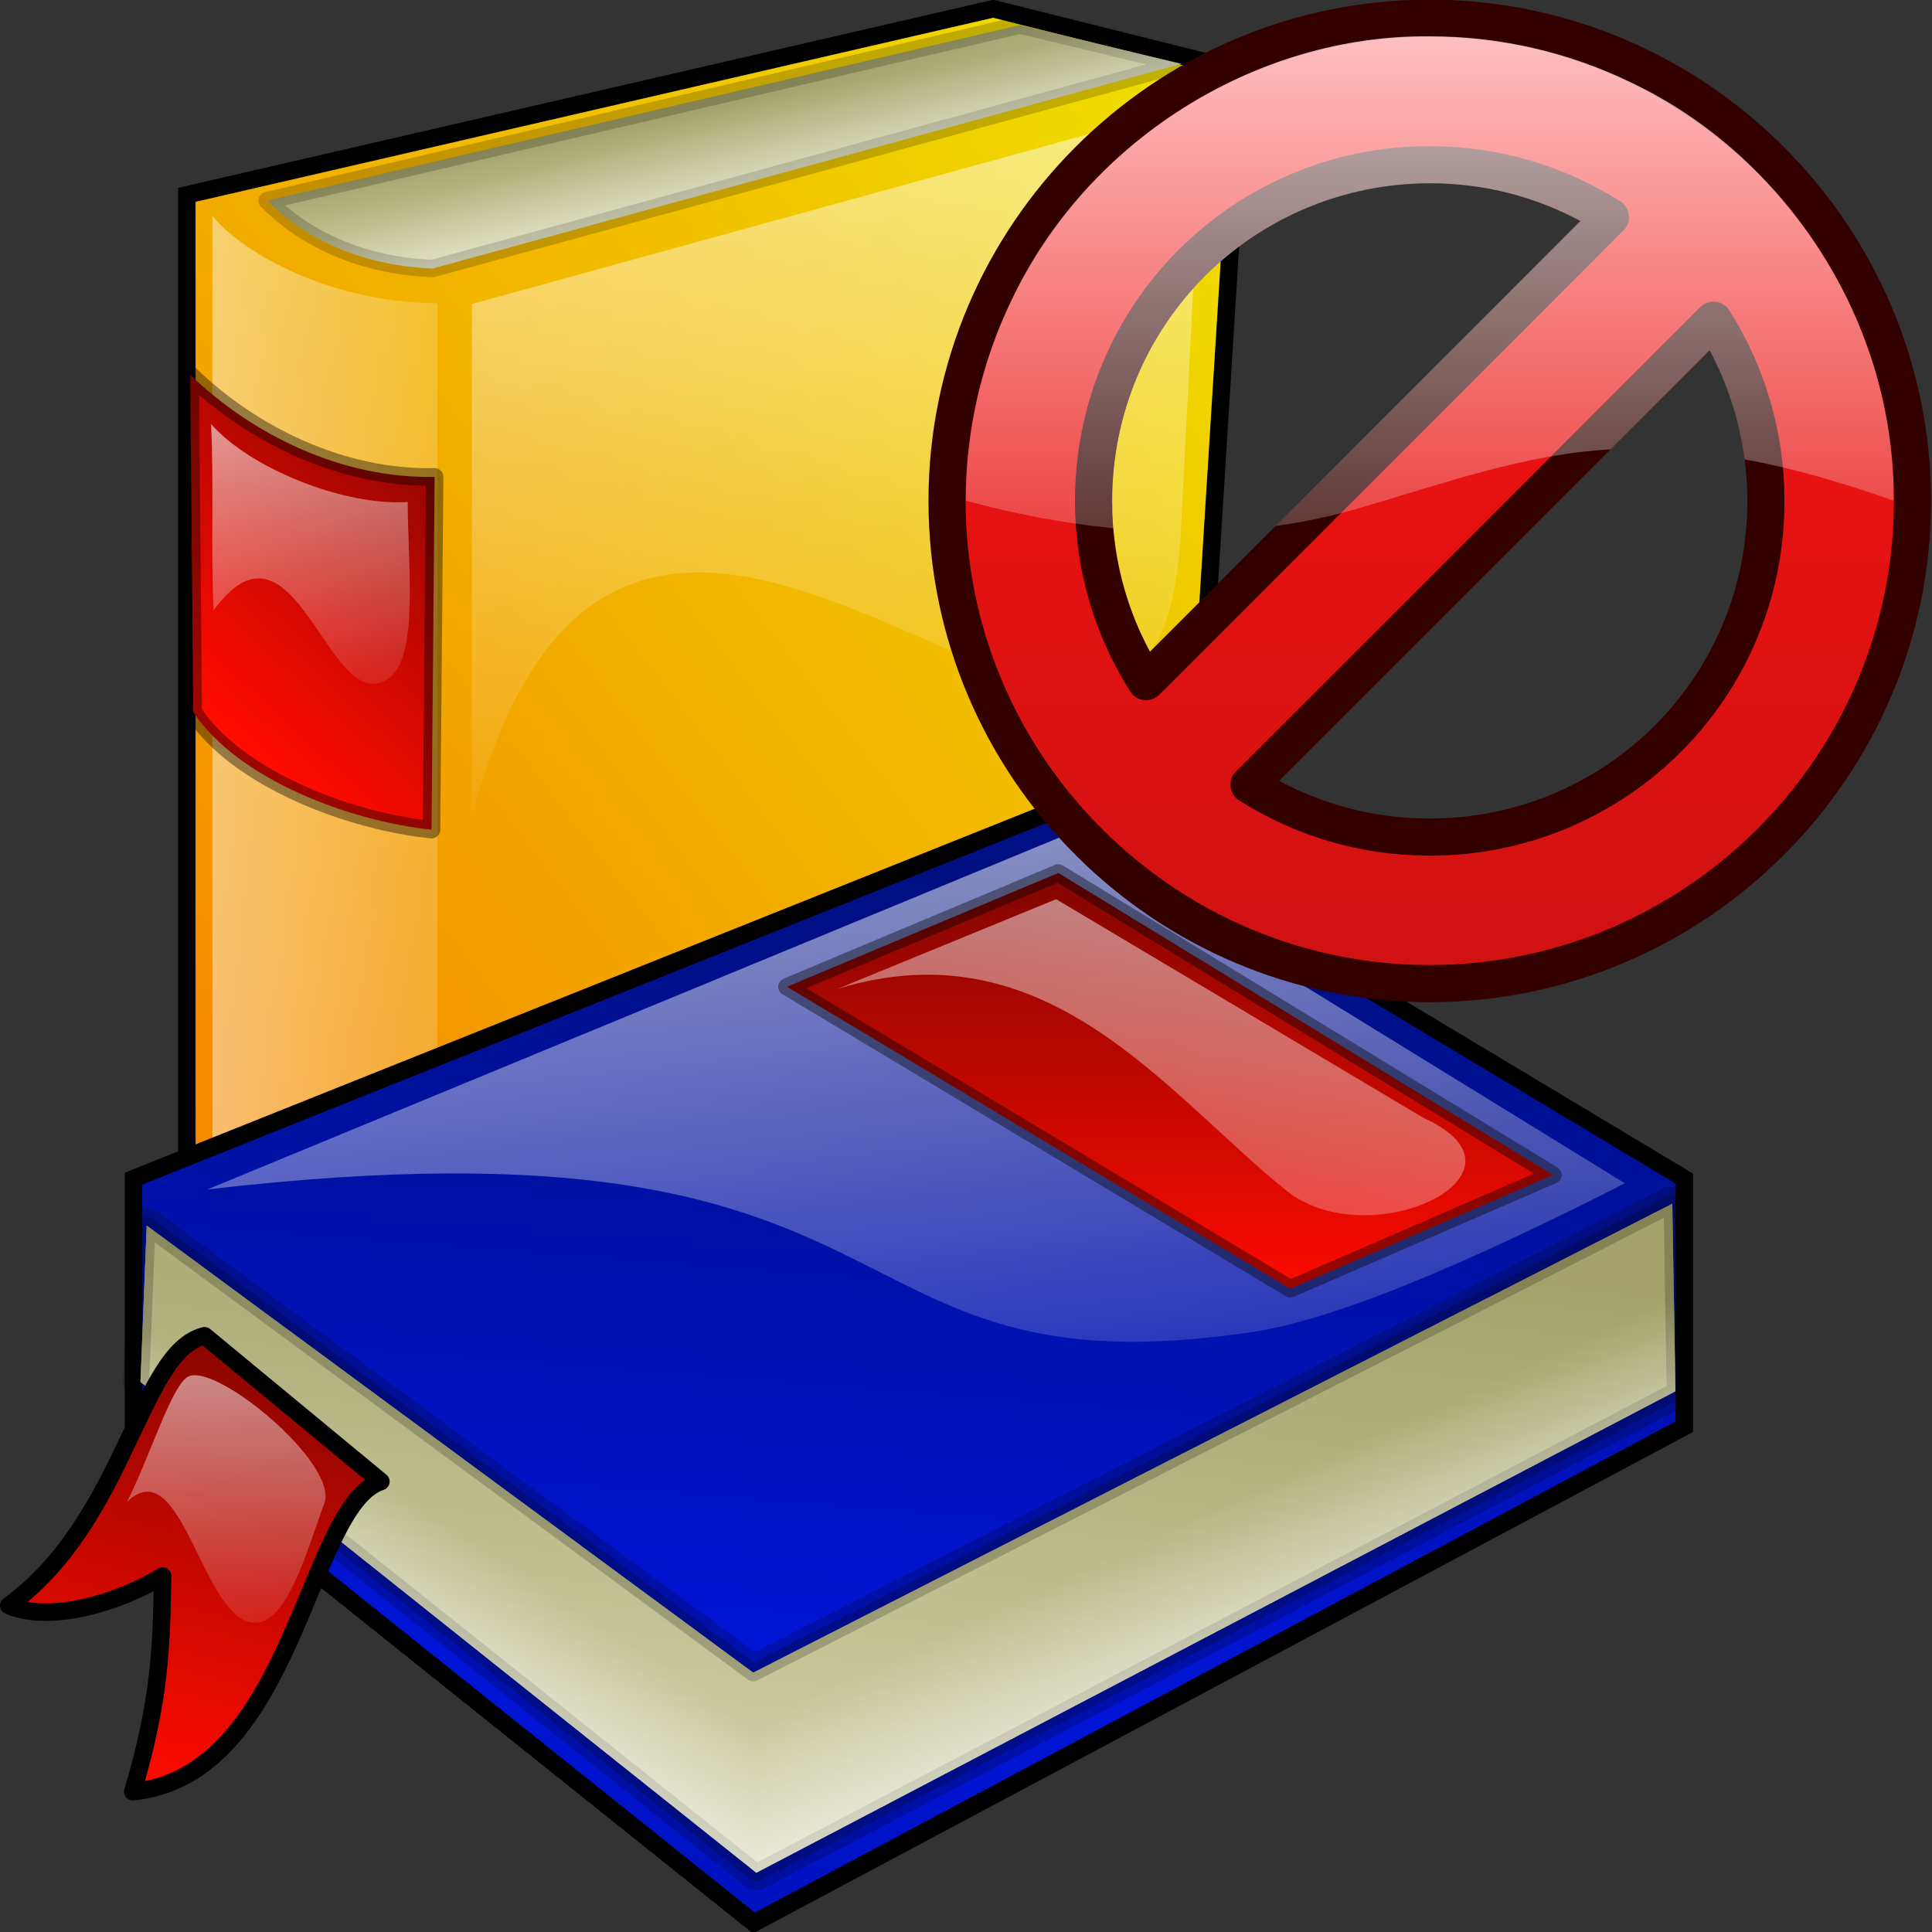 <?xml version="1.0" encoding="UTF-8" standalone="no"?>
<!-- Created with Inkscape (http://www.inkscape.org/) -->
<svg
   xmlns:dc="http://purl.org/dc/elements/1.1/"
   xmlns:cc="http://web.resource.org/cc/"
   xmlns:rdf="http://www.w3.org/1999/02/22-rdf-syntax-ns#"
   xmlns:svg="http://www.w3.org/2000/svg"
   xmlns="http://www.w3.org/2000/svg"
   xmlns:xlink="http://www.w3.org/1999/xlink"
   xmlns:sodipodi="http://sodipodi.sourceforge.net/DTD/sodipodi-0.dtd"
   xmlns:inkscape="http://www.inkscape.org/namespaces/inkscape"
   height="32"
   id="svg368"
   version="1.0"
   width="32"
   x="0"
   y="0"
   sodipodi:version="0.32"
   inkscape:version="0.45.1"
   sodipodi:docname="uninstall.svg"
   inkscape:output_extension="org.inkscape.output.svg.inkscape"
   sodipodi:docbase="W:\Program Files\BPBible-Installer"
   inkscape:export-filename="W:\Program Files\BPBible-Installer\uninstall.png"
   inkscape:export-xdpi="360.00003"
   inkscape:export-ydpi="360.00003">
  <rect width="100%" height="100%" fill="#333333" stroke="none"/>
  <sodipodi:namedview
     inkscape:window-height="971"
     inkscape:window-width="1280"
     inkscape:pageshadow="2"
     inkscape:pageopacity="0.0"
     guidetolerance="10.0"
     gridtolerance="10.0"
     objecttolerance="10.0"
     borderopacity="1.0"
     bordercolor="#666666"
     pagecolor="#ffffff"
     id="base"
     inkscape:zoom="23.906253"
     inkscape:cx="15.999998"
     inkscape:cy="15.999998"
     inkscape:window-x="-4"
     inkscape:window-y="-4"
     inkscape:current-layer="svg368"
     width="260px"
     height="260px" />
  <defs
     id="defs3">
    <linearGradient
       id="linearGradient3490">
      <stop
         style="stop-color:#ff0000;stop-opacity:1;"
         offset="0"
         id="stop3492" />
      <stop
         style="stop-color:#cc0000;stop-opacity:1;"
         offset="1"
         id="stop3494" />
    </linearGradient>
    <linearGradient
       id="linearGradient5024">
      <stop
         style="stop-color:#ffffff;stop-opacity:1"
         offset="0"
         id="stop5026" />
      <stop
         style="stop-color:#ffffff;stop-opacity:0"
         offset="1"
         id="stop5028" />
    </linearGradient>
    <linearGradient
       x1="466.688"
       y1="664.792"
       x2="466.688"
       y2="709.067"
       id="linearGradient5153"
       xlink:href="#linearGradient5024"
       gradientUnits="userSpaceOnUse"
       gradientTransform="matrix(3.757,0,0,3.757,-1281.147,-1839.986)" />
    <linearGradient
       id="linearGradient5032">
      <stop
         style="stop-color:#ce1212;stop-opacity:1"
         offset="0"
         id="stop5034" />
      <stop
         style="stop-color:#ff1212;stop-opacity:1"
         offset="1"
         id="stop5036" />
    </linearGradient>
    <linearGradient
       x1="-6.627"
       y1="48"
       x2="16"
       y2="-6.627"
       id="linearGradient5125"
       xlink:href="#linearGradient5032"
       gradientUnits="userSpaceOnUse" />
    <filter
       id="filter5068">
      <feGaussianBlur
         id="feGaussianBlur5070"
         stdDeviation="0.164"
         inkscape:collect="always" />
    </filter>
    <linearGradient
       id="linearGradient426">
      <stop
         id="stop427"
         offset="0"
         style="stop-color:#ffffff;stop-opacity:1;" />
      <stop
         id="stop428"
         offset="1"
         style="stop-color:#ffffff;stop-opacity:0;" />
    </linearGradient>
    <linearGradient
       gradientTransform="matrix(0.86,0,0,1.163,20,0)"
       gradientUnits="userSpaceOnUse"
       id="linearGradient672"
       x1="421.938"
       x2="421.938"
       xlink:href="#linearGradient378"
       y1="1046.538"
       y2="1055.134" />
    <linearGradient
       id="linearGradient423">
      <stop
         id="stop424"
         offset="0"
         style="stop-color:#ffffff;stop-opacity:1;" />
      <stop
         id="stop425"
         offset="1"
         style="stop-color:#ffffff;stop-opacity:0;" />
    </linearGradient>
    <linearGradient
       gradientTransform="scale(0.86,1.163)"
       gradientUnits="userSpaceOnUse"
       id="linearGradient671"
       x1="447.945"
       x2="449.508"
       xlink:href="#linearGradient378"
       y1="996.708"
       y2="1053.17" />
    <linearGradient
       id="linearGradient420">
      <stop
         id="stop421"
         offset="0"
         style="stop-color:#ffd800;stop-opacity:1;" />
      <stop
         id="stop422"
         offset="1"
         style="stop-color:#e77900;stop-opacity:1;" />
    </linearGradient>
    <linearGradient
       gradientTransform="matrix(0.86,0,0,1.163,20,0)"
       gradientUnits="userSpaceOnUse"
       id="linearGradient670"
       x1="421.217"
       x2="427.932"
       xlink:href="#linearGradient531"
       y1="1061.216"
       y2="1001.412" />
    <linearGradient
       id="linearGradient417">
      <stop
         id="stop418"
         offset="0"
         style="stop-color:#ffd800;stop-opacity:1;" />
      <stop
         id="stop419"
         offset="1"
         style="stop-color:#e77900;stop-opacity:1;" />
    </linearGradient>
    <linearGradient
       gradientTransform="matrix(0.86,0,0,1.163,120,0)"
       gradientUnits="userSpaceOnUse"
       id="linearGradient669"
       x1="308.069"
       x2="311.636"
       xlink:href="#linearGradient531"
       y1="1060.599"
       y2="1001.412" />
    <linearGradient
       id="linearGradient414">
      <stop
         id="stop415"
         offset="0"
         style="stop-color:#ffd800;stop-opacity:1;" />
      <stop
         id="stop416"
         offset="1"
         style="stop-color:#e77900;stop-opacity:1;" />
    </linearGradient>
    <linearGradient
       gradientTransform="matrix(0.86,0,0,1.163,120,0)"
       gradientUnits="userSpaceOnUse"
       id="linearGradient668"
       x1="308.069"
       x2="311.636"
       xlink:href="#linearGradient531"
       y1="1060.599"
       y2="1001.412" />
    <linearGradient
       id="linearGradient531">
      <stop
         id="stop532"
         offset="0"
         style="stop-color:#ffd800;stop-opacity:1;" />
      <stop
         id="stop533"
         offset="1"
         style="stop-color:#e77900;stop-opacity:1;" />
    </linearGradient>
    <linearGradient
       gradientTransform="matrix(0.86,0,0,1.163,120,0)"
       gradientUnits="userSpaceOnUse"
       id="linearGradient667"
       x1="308.069"
       x2="311.636"
       xlink:href="#linearGradient531"
       y1="1060.599"
       y2="1001.412" />
    <linearGradient
       id="linearGradient409">
      <stop
         id="stop410"
         offset="0"
         style="stop-color:#ffffff;stop-opacity:1;" />
      <stop
         id="stop413"
         offset="1"
         style="stop-color:#ffffff;stop-opacity:0;" />
    </linearGradient>
    <linearGradient
       gradientTransform="matrix(1.362,0,0,0.734,0,140)"
       gradientUnits="userSpaceOnUse"
       id="linearGradient666"
       x1="196.648"
       x2="182.967"
       xlink:href="#linearGradient378"
       y1="1437.268"
       y2="1493.874" />
    <linearGradient
       id="linearGradient406">
      <stop
         id="stop407"
         offset="0"
         style="stop-color:#ffffff;stop-opacity:1;" />
      <stop
         id="stop408"
         offset="1"
         style="stop-color:#ffffff;stop-opacity:0;" />
    </linearGradient>
    <linearGradient
       gradientTransform="matrix(0.965,0,0,1.036,0,140)"
       gradientUnits="userSpaceOnUse"
       id="linearGradient665"
       x1="211.964"
       x2="212.007"
       xlink:href="#linearGradient378"
       y1="1048.091"
       y2="1068.409" />
    <linearGradient
       id="linearGradient403">
      <stop
         id="stop404"
         offset="0"
         style="stop-color:#ff0b00;stop-opacity:1;" />
      <stop
         id="stop405"
         offset="1"
         style="stop-color:#810500;stop-opacity:1;" />
    </linearGradient>
    <linearGradient
       gradientTransform="matrix(0.907,0,0,1.102,0,140)"
       gradientUnits="userSpaceOnUse"
       id="linearGradient664"
       x1="222.242"
       x2="227.172"
       xlink:href="#linearGradient410"
       y1="1010.13"
       y2="985.212" />
    <linearGradient
       id="linearGradient400">
      <stop
         id="stop401"
         offset="0"
         style="stop-color:#ffffff;stop-opacity:1;" />
      <stop
         id="stop402"
         offset="1"
         style="stop-color:#ffffff;stop-opacity:0;" />
    </linearGradient>
    <linearGradient
       gradientTransform="matrix(1.515,0,0,0.66,0,140)"
       gradientUnits="userSpaceOnUse"
       id="linearGradient663"
       spreadMethod="pad"
       x1="140.183"
       x2="147.687"
       xlink:href="#linearGradient378"
       y1="1674.473"
       y2="1669.343" />
    <linearGradient
       id="linearGradient397">
      <stop
         id="stop398"
         offset="0"
         style="stop-color:#ffffff;stop-opacity:1;" />
      <stop
         id="stop399"
         offset="1"
         style="stop-color:#ffffff;stop-opacity:0;" />
    </linearGradient>
    <linearGradient
       gradientTransform="matrix(1.515,0,0,0.66,0,140)"
       gradientUnits="userSpaceOnUse"
       id="linearGradient662"
       spreadMethod="pad"
       x1="175.508"
       x2="167.519"
       xlink:href="#linearGradient378"
       y1="1674.547"
       y2="1666.985" />
    <linearGradient
       id="linearGradient394">
      <stop
         id="stop395"
         offset="0"
         style="stop-color:#d9d9b4;stop-opacity:1;" />
      <stop
         id="stop396"
         offset="1"
         style="stop-color:#a3a36b;stop-opacity:1;" />
    </linearGradient>
    <linearGradient
       gradientTransform="matrix(1.515,0,0,0.66,0,140)"
       gradientUnits="userSpaceOnUse"
       id="linearGradient661"
       x1="140.257"
       x2="157.334"
       xlink:href="#linearGradient366"
       y1="1696.161"
       y2="1634.547" />
    <linearGradient
       id="linearGradient391">
      <stop
         id="stop392"
         offset="0"
         style="stop-color:#ff0b00;stop-opacity:1;" />
      <stop
         id="stop393"
         offset="1"
         style="stop-color:#810500;stop-opacity:1;" />
    </linearGradient>
    <linearGradient
       gradientTransform="matrix(1.362,0,0,0.734,0,140)"
       gradientUnits="userSpaceOnUse"
       id="linearGradient660"
       x1="191.071"
       x2="191.071"
       xlink:href="#linearGradient410"
       y1="1478.189"
       y2="1444.941" />
    <linearGradient
       id="linearGradient388">
      <stop
         id="stop389"
         offset="0"
         style="stop-color:#ffffff;stop-opacity:1;" />
      <stop
         id="stop390"
         offset="1"
         style="stop-color:#ffffff;stop-opacity:0;" />
    </linearGradient>
    <linearGradient
       gradientTransform="matrix(1.615,0,0,0.619,0,140)"
       gradientUnits="userSpaceOnUse"
       id="linearGradient659"
       x1="143.156"
       x2="164.792"
       xlink:href="#linearGradient378"
       y1="1700.754"
       y2="1776.309" />
    <linearGradient
       id="linearGradient385">
      <stop
         id="stop386"
         offset="0"
         style="stop-color:#d9d9b4;stop-opacity:1;" />
      <stop
         id="stop387"
         offset="1"
         style="stop-color:#a3a36b;stop-opacity:1;" />
    </linearGradient>
    <linearGradient
       gradientTransform="matrix(1.515,0,0,0.66,0,280)"
       gradientUnits="userSpaceOnUse"
       id="linearGradient658"
       x1="131.919"
       x2="189.136"
       xlink:href="#linearGradient366"
       y1="1448.467"
       y2="1448.467" />
    <linearGradient
       id="linearGradient362">
      <stop
         id="stop363"
         offset="0"
         style="stop-color:#0014d8;stop-opacity:1;" />
      <stop
         id="stop364"
         offset="1"
         style="stop-color:#000f7f;stop-opacity:1;" />
    </linearGradient>
    <linearGradient
       gradientTransform="matrix(1.176,0,0,0.85,0,280)"
       gradientUnits="userSpaceOnUse"
       id="linearGradient657"
       spreadMethod="reflect"
       x1="205.993"
       x2="211.853"
       xlink:href="#linearGradient362"
       y1="1137.605"
       y2="1082.942" />
    <linearGradient
       id="linearGradient382">
      <stop
         id="stop383"
         offset="0"
         style="stop-color:#000000;stop-opacity:0.392;" />
      <stop
         id="stop384"
         offset="1"
         style="stop-color:#000000;stop-opacity:0;" />
    </linearGradient>
    <radialGradient
       cx="169.881"
       cy="1794.88"
       fx="169.881"
       fy="1794.88"
       gradientTransform="scale(1.46,0.685)"
       gradientUnits="userSpaceOnUse"
       id="radialGradient656"
       r="44.525"
       xlink:href="#linearGradient443" />
    <linearGradient
       id="linearGradient443">
      <stop
         id="stop444"
         offset="0"
         style="stop-color:#000000;stop-opacity:0.392;" />
      <stop
         id="stop445"
         offset="1"
         style="stop-color:#000000;stop-opacity:0;" />
    </linearGradient>
    <radialGradient
       cx="169.881"
       cy="1794.88"
       fx="169.881"
       fy="1794.88"
       gradientTransform="scale(1.46,0.685)"
       gradientUnits="userSpaceOnUse"
       id="radialGradient655"
       r="44.525"
       xlink:href="#linearGradient443" />
    <linearGradient
       id="linearGradient377">
      <stop
         id="stop378"
         offset="0"
         style="stop-color:#ffffff;stop-opacity:1;" />
      <stop
         id="stop381"
         offset="1"
         style="stop-color:#ffffff;stop-opacity:0;" />
    </linearGradient>
    <linearGradient
       gradientTransform="matrix(1.938,0,0,0.516,0,140)"
       gradientUnits="userSpaceOnUse"
       id="linearGradient654"
       x1="126.136"
       x2="115.168"
       xlink:href="#linearGradient378"
       y1="1985.535"
       y2="1976.435" />
    <linearGradient
       id="linearGradient374">
      <stop
         id="stop375"
         offset="0"
         style="stop-color:#ffffff;stop-opacity:1;" />
      <stop
         id="stop376"
         offset="1"
         style="stop-color:#ffffff;stop-opacity:0;" />
    </linearGradient>
    <linearGradient
       gradientTransform="matrix(0.834,0,0,1.199,0,132)"
       gradientUnits="userSpaceOnUse"
       id="linearGradient653"
       x1="250.287"
       x2="252.102"
       xlink:href="#linearGradient378"
       y1="868.116"
       y2="885.647" />
    <linearGradient
       id="linearGradient410">
      <stop
         id="stop411"
         offset="0"
         style="stop-color:#ff0b00;stop-opacity:1;" />
      <stop
         id="stop412"
         offset="1"
         style="stop-color:#810500;stop-opacity:1;" />
    </linearGradient>
    <linearGradient
       gradientTransform="matrix(0.747,0,0,1.338,0.25,132)"
       gradientUnits="userSpaceOnUse"
       id="linearGradient652"
       x1="277.491"
       x2="286.712"
       xlink:href="#linearGradient410"
       y1="794.375"
       y2="776.557" />
    <linearGradient
       id="linearGradient369">
      <stop
         id="stop370"
         offset="0"
         style="stop-color:#ffffff;stop-opacity:1;" />
      <stop
         id="stop373"
         offset="1"
         style="stop-color:#ffffff;stop-opacity:0;" />
    </linearGradient>
    <linearGradient
       gradientTransform="matrix(0.991,0,0,1.009,0,140)"
       gradientUnits="userSpaceOnUse"
       id="linearGradient651"
       x1="241.408"
       x2="243.662"
       xlink:href="#linearGradient378"
       y1="998.696"
       y2="1051.365" />
    <linearGradient
       id="linearGradient366">
      <stop
         id="stop367"
         offset="0"
         style="stop-color:#d9d9b4;stop-opacity:1;" />
      <stop
         id="stop368"
         offset="1"
         style="stop-color:#a3a36b;stop-opacity:1;" />
    </linearGradient>
    <linearGradient
       gradientTransform="matrix(1.959,0,0,0.511,0,280)"
       gradientUnits="userSpaceOnUse"
       id="linearGradient650"
       x1="121.738"
       x2="116.152"
       xlink:href="#linearGradient366"
       y1="1726.721"
       y2="1719.031" />
    <linearGradient
       id="linearGradient378">
      <stop
         id="stop379"
         offset="0"
         style="stop-color:#ffffff;stop-opacity:0.627;" />
      <stop
         id="stop380"
         offset="1"
         style="stop-color:#ffffff;stop-opacity:0;" />
    </linearGradient>
    <linearGradient
       gradientTransform="matrix(0.448,0,0,2.23,0,280)"
       gradientUnits="userSpaceOnUse"
       id="linearGradient649"
       x1="433.228"
       x2="504.901"
       xlink:href="#linearGradient378"
       y1="408.781"
       y2="408.781" />
    <linearGradient
       id="linearGradient370">
      <stop
         id="stop371"
         offset="0"
         style="stop-color:#efe100;stop-opacity:1;" />
      <stop
         id="stop372"
         offset="1"
         style="stop-color:#f58200;stop-opacity:1;" />
    </linearGradient>
    <linearGradient
       gradientTransform="matrix(0.881,0,0,1.135,0,280)"
       gradientUnits="userSpaceOnUse"
       id="linearGradient648"
       x1="296.137"
       x2="230.013"
       xlink:href="#linearGradient370"
       y1="768.038"
       y2="833.855" />
    <linearGradient
       inkscape:collect="always"
       xlink:href="#linearGradient378"
       id="linearGradient4469"
       gradientUnits="userSpaceOnUse"
       gradientTransform="matrix(4.644,0,0,1.237,-440.506,-2425.302)"
       x1="126.136"
       y1="1985.535"
       x2="115.168"
       y2="1976.435" />
    <linearGradient
       inkscape:collect="always"
       xlink:href="#linearGradient378"
       id="linearGradient4472"
       gradientUnits="userSpaceOnUse"
       gradientTransform="matrix(1.999,0,0,2.873,-440.506,-2444.474)"
       x1="250.287"
       y1="868.116"
       x2="252.102"
       y2="885.647" />
    <linearGradient
       inkscape:collect="always"
       xlink:href="#linearGradient410"
       id="linearGradient4475"
       gradientUnits="userSpaceOnUse"
       gradientTransform="matrix(1.791,0,0,3.206,-439.907,-2444.474)"
       x1="277.491"
       y1="794.375"
       x2="286.712"
       y2="776.557" />
    <linearGradient
       inkscape:collect="always"
       xlink:href="#linearGradient378"
       id="linearGradient4478"
       gradientUnits="userSpaceOnUse"
       gradientTransform="matrix(2.376,0,0,2.417,-440.506,-2425.302)"
       x1="241.408"
       y1="998.696"
       x2="243.662"
       y2="1051.365" />
    <linearGradient
       inkscape:collect="always"
       xlink:href="#linearGradient366"
       id="linearGradient4481"
       gradientUnits="userSpaceOnUse"
       gradientTransform="matrix(4.693,0,0,1.224,-440.506,-2089.802)"
       x1="121.738"
       y1="1726.721"
       x2="116.152"
       y2="1719.031" />
    <linearGradient
       inkscape:collect="always"
       xlink:href="#linearGradient378"
       id="linearGradient4484"
       gradientUnits="userSpaceOnUse"
       gradientTransform="matrix(1.075,0,0,5.344,-440.506,-2089.802)"
       x1="433.228"
       y1="408.781"
       x2="504.901"
       y2="408.781" />
    <linearGradient
       inkscape:collect="always"
       xlink:href="#linearGradient370"
       id="linearGradient4487"
       gradientUnits="userSpaceOnUse"
       gradientTransform="matrix(2.11,0,0,2.721,-440.506,-2089.802)"
       x1="296.137"
       y1="768.038"
       x2="230.013"
       y2="833.855" />
    <linearGradient
       inkscape:collect="always"
       xlink:href="#linearGradient378"
       id="linearGradient6428"
       gradientUnits="userSpaceOnUse"
       gradientTransform="matrix(3.264,0,0,1.759,-440.506,-2425.302)"
       x1="196.648"
       y1="1437.268"
       x2="182.967"
       y2="1493.874" />
    <linearGradient
       inkscape:collect="always"
       xlink:href="#linearGradient378"
       id="linearGradient6431"
       gradientUnits="userSpaceOnUse"
       gradientTransform="matrix(2.313,0,0,2.483,-440.506,-2425.302)"
       x1="211.964"
       y1="1048.091"
       x2="212.007"
       y2="1068.409" />
    <linearGradient
       inkscape:collect="always"
       xlink:href="#linearGradient410"
       id="linearGradient6434"
       gradientUnits="userSpaceOnUse"
       gradientTransform="matrix(2.174,0,0,2.641,-440.506,-2425.302)"
       x1="222.242"
       y1="1010.13"
       x2="227.172"
       y2="985.212" />
    <linearGradient
       inkscape:collect="always"
       xlink:href="#linearGradient378"
       id="linearGradient6437"
       gradientUnits="userSpaceOnUse"
       gradientTransform="matrix(3.63,0,0,1.582,-440.506,-2425.302)"
       spreadMethod="pad"
       x1="140.183"
       y1="1674.473"
       x2="147.687"
       y2="1669.343" />
    <linearGradient
       inkscape:collect="always"
       xlink:href="#linearGradient378"
       id="linearGradient6440"
       gradientUnits="userSpaceOnUse"
       gradientTransform="matrix(3.63,0,0,1.582,-440.506,-2425.302)"
       spreadMethod="pad"
       x1="175.508"
       y1="1674.547"
       x2="167.519"
       y2="1666.985" />
    <linearGradient
       inkscape:collect="always"
       xlink:href="#linearGradient366"
       id="linearGradient6443"
       gradientUnits="userSpaceOnUse"
       gradientTransform="matrix(3.63,0,0,1.582,-440.506,-2425.302)"
       x1="140.257"
       y1="1696.161"
       x2="157.334"
       y2="1634.547" />
    <linearGradient
       inkscape:collect="always"
       xlink:href="#linearGradient410"
       id="linearGradient6446"
       gradientUnits="userSpaceOnUse"
       gradientTransform="matrix(3.264,0,0,1.759,-440.506,-2425.302)"
       x1="191.071"
       y1="1478.189"
       x2="191.071"
       y2="1444.941" />
    <linearGradient
       inkscape:collect="always"
       xlink:href="#linearGradient378"
       id="linearGradient6449"
       gradientUnits="userSpaceOnUse"
       gradientTransform="matrix(3.87,0,0,1.484,-440.506,-2425.302)"
       x1="143.156"
       y1="1700.754"
       x2="164.792"
       y2="1776.309" />
    <linearGradient
       inkscape:collect="always"
       xlink:href="#linearGradient366"
       id="linearGradient6452"
       gradientUnits="userSpaceOnUse"
       gradientTransform="matrix(3.63,0,0,1.582,-440.506,-2089.802)"
       x1="131.919"
       y1="1448.467"
       x2="189.136"
       y2="1448.467" />
    <linearGradient
       inkscape:collect="always"
       xlink:href="#linearGradient362"
       id="linearGradient6455"
       gradientUnits="userSpaceOnUse"
       gradientTransform="matrix(2.818,0,0,2.038,-440.506,-2089.802)"
       spreadMethod="reflect"
       x1="205.993"
       y1="1137.605"
       x2="211.853"
       y2="1082.942" />
    <linearGradient
       inkscape:collect="always"
       xlink:href="#linearGradient370"
       id="linearGradient3088"
       gradientUnits="userSpaceOnUse"
       gradientTransform="matrix(2.11,0,0,2.721,-440.506,-2089.802)"
       x1="296.137"
       y1="768.038"
       x2="230.013"
       y2="833.855" />
    <linearGradient
       inkscape:collect="always"
       xlink:href="#linearGradient378"
       id="linearGradient3090"
       gradientUnits="userSpaceOnUse"
       gradientTransform="matrix(1.075,0,0,5.344,-440.506,-2089.802)"
       x1="433.228"
       y1="408.781"
       x2="504.901"
       y2="408.781" />
    <linearGradient
       inkscape:collect="always"
       xlink:href="#linearGradient366"
       id="linearGradient3092"
       gradientUnits="userSpaceOnUse"
       gradientTransform="matrix(4.693,0,0,1.224,-440.506,-2089.802)"
       x1="121.738"
       y1="1726.721"
       x2="116.152"
       y2="1719.031" />
    <linearGradient
       inkscape:collect="always"
       xlink:href="#linearGradient378"
       id="linearGradient3094"
       gradientUnits="userSpaceOnUse"
       gradientTransform="matrix(2.376,0,0,2.417,-440.506,-2425.302)"
       x1="241.408"
       y1="998.696"
       x2="243.662"
       y2="1051.365" />
    <linearGradient
       inkscape:collect="always"
       xlink:href="#linearGradient410"
       id="linearGradient3096"
       gradientUnits="userSpaceOnUse"
       gradientTransform="matrix(1.791,0,0,3.206,-439.907,-2444.474)"
       x1="277.491"
       y1="794.375"
       x2="286.712"
       y2="776.557" />
    <linearGradient
       inkscape:collect="always"
       xlink:href="#linearGradient378"
       id="linearGradient3098"
       gradientUnits="userSpaceOnUse"
       gradientTransform="matrix(1.999,0,0,2.873,-440.506,-2444.474)"
       x1="250.287"
       y1="868.116"
       x2="252.102"
       y2="885.647" />
    <linearGradient
       inkscape:collect="always"
       xlink:href="#linearGradient378"
       id="linearGradient3100"
       gradientUnits="userSpaceOnUse"
       gradientTransform="matrix(4.644,0,0,1.237,-440.506,-2425.302)"
       x1="126.136"
       y1="1985.535"
       x2="115.168"
       y2="1976.435" />
    <linearGradient
       inkscape:collect="always"
       xlink:href="#linearGradient362"
       id="linearGradient3102"
       gradientUnits="userSpaceOnUse"
       gradientTransform="matrix(2.818,0,0,2.038,-440.506,-2089.802)"
       spreadMethod="reflect"
       x1="205.993"
       y1="1137.605"
       x2="211.853"
       y2="1082.942" />
    <linearGradient
       inkscape:collect="always"
       xlink:href="#linearGradient366"
       id="linearGradient3104"
       gradientUnits="userSpaceOnUse"
       gradientTransform="matrix(3.63,0,0,1.582,-440.506,-2089.802)"
       x1="131.919"
       y1="1448.467"
       x2="189.136"
       y2="1448.467" />
    <linearGradient
       inkscape:collect="always"
       xlink:href="#linearGradient378"
       id="linearGradient3106"
       gradientUnits="userSpaceOnUse"
       gradientTransform="matrix(3.87,0,0,1.484,-440.506,-2425.302)"
       x1="143.156"
       y1="1700.754"
       x2="164.792"
       y2="1776.309" />
    <linearGradient
       inkscape:collect="always"
       xlink:href="#linearGradient410"
       id="linearGradient3108"
       gradientUnits="userSpaceOnUse"
       gradientTransform="matrix(3.264,0,0,1.759,-440.506,-2425.302)"
       x1="191.071"
       y1="1478.189"
       x2="191.071"
       y2="1444.941" />
    <linearGradient
       inkscape:collect="always"
       xlink:href="#linearGradient366"
       id="linearGradient3110"
       gradientUnits="userSpaceOnUse"
       gradientTransform="matrix(3.63,0,0,1.582,-440.506,-2425.302)"
       x1="140.257"
       y1="1696.161"
       x2="157.334"
       y2="1634.547" />
    <linearGradient
       inkscape:collect="always"
       xlink:href="#linearGradient378"
       id="linearGradient3112"
       gradientUnits="userSpaceOnUse"
       gradientTransform="matrix(3.63,0,0,1.582,-440.506,-2425.302)"
       spreadMethod="pad"
       x1="175.508"
       y1="1674.547"
       x2="167.519"
       y2="1666.985" />
    <linearGradient
       inkscape:collect="always"
       xlink:href="#linearGradient378"
       id="linearGradient3114"
       gradientUnits="userSpaceOnUse"
       gradientTransform="matrix(3.63,0,0,1.582,-440.506,-2425.302)"
       spreadMethod="pad"
       x1="140.183"
       y1="1674.473"
       x2="147.687"
       y2="1669.343" />
    <linearGradient
       inkscape:collect="always"
       xlink:href="#linearGradient410"
       id="linearGradient3116"
       gradientUnits="userSpaceOnUse"
       gradientTransform="matrix(2.174,0,0,2.641,-440.506,-2425.302)"
       x1="222.242"
       y1="1010.13"
       x2="227.172"
       y2="985.212" />
    <linearGradient
       inkscape:collect="always"
       xlink:href="#linearGradient378"
       id="linearGradient3118"
       gradientUnits="userSpaceOnUse"
       gradientTransform="matrix(2.313,0,0,2.483,-440.506,-2425.302)"
       x1="211.964"
       y1="1048.091"
       x2="212.007"
       y2="1068.409" />
    <linearGradient
       inkscape:collect="always"
       xlink:href="#linearGradient378"
       id="linearGradient3120"
       gradientUnits="userSpaceOnUse"
       gradientTransform="matrix(3.264,0,0,1.759,-440.506,-2425.302)"
       x1="196.648"
       y1="1437.268"
       x2="182.967"
       y2="1493.874" />
    <linearGradient
       inkscape:collect="always"
       xlink:href="#linearGradient5032"
       id="linearGradient4081"
       gradientUnits="userSpaceOnUse"
       gradientTransform="translate(-217.471,-64.206)"
       x1="365"
       y1="272.5"
       x2="365"
       y2="137.5" />
    <linearGradient
       inkscape:collect="always"
       xlink:href="#linearGradient5024"
       id="linearGradient4083"
       gradientUnits="userSpaceOnUse"
       gradientTransform="matrix(1,0,0,1,-217.4,-64.262)"
       x1="364.939"
       y1="107.19"
       x2="364.939"
       y2="237.427" />
  </defs>
  <g
     id="g3069"
     transform="matrix(0.121,0,0,0.121,-2.314,0.337)">
    <path
       style="fill:url(#linearGradient3088);fill-opacity:1;fill-rule:evenodd;stroke:#000000;stroke-width:2.396px;stroke-linecap:butt;stroke-linejoin:miter;stroke-opacity:1"
       id="path620"
       d="M 44.695,23.886 L 155.082,-1.588 L 189.047,6.903 L 180.556,142.764 L 78.66,185.221 L 44.695,159.747 L 44.695,23.886 z " />
    <path
       style="fill:url(#linearGradient3090);fill-opacity:1;fill-rule:evenodd;stroke:none;stroke-width:1px;stroke-linecap:butt;stroke-linejoin:miter;stroke-opacity:1"
       id="path621"
       d="M 48.194,26.758 L 48.194,156.85 L 79.005,179.959 L 79.005,38.741 C 63.228,38.559 51.686,31.176 48.194,26.758 z " />
    <path
       style="fill:url(#linearGradient3092);fill-opacity:1;fill-rule:evenodd;stroke:#000000;stroke-width:2.396;stroke-linecap:round;stroke-linejoin:round;stroke-miterlimit:4;stroke-opacity:0.196"
       id="path622"
       d="M 55.689,24.678 C 60.274,29.328 67.824,33.554 78.34,33.968 L 180.833,5.956 L 158.748,0.644 L 55.689,24.678 z " />
    <path
       style="fill:url(#linearGradient3094);fill-opacity:1;fill-rule:evenodd;stroke:none;stroke-width:1px;stroke-linecap:butt;stroke-linejoin:miter;stroke-opacity:1"
       id="path623"
       d="M 83.713,38.826 L 183.763,11.267 L 180.768,69.98 C 177.373,134.284 106.279,24.847 83.713,108.922 L 83.713,38.826 z " />
    <path
       style="fill:url(#linearGradient3096);fill-opacity:1;fill-rule:evenodd;stroke:#000000;stroke-width:2.396;stroke-linecap:round;stroke-linejoin:round;stroke-miterlimit:4;stroke-opacity:0.392"
       id="path624"
       d="M 45.152,48.51 C 53.625,56.7 65.91,62.772 78.619,62.489 L 78.196,110.784 C 67.04,109.654 51.648,103.864 45.576,94.686 L 45.152,48.51 z " />
    <path
       style="fill:url(#linearGradient3098);fill-opacity:1;fill-rule:evenodd;stroke:none;stroke-width:1px;stroke-linecap:butt;stroke-linejoin:miter;stroke-opacity:1"
       id="path625"
       d="M 48.014,55.25 C 53.207,61.241 66.151,66.524 74.938,65.925 C 74.938,74.712 76.518,87.273 72.227,90.161 C 64.093,95.636 59.549,65.465 48.365,80.764 C 47.966,72.576 48.414,63.438 48.014,55.25 z " />
    <path
       style="fill:url(#linearGradient3100);fill-opacity:1;fill-rule:evenodd;stroke:none;stroke-width:1;stroke-linecap:round;stroke-linejoin:round;stroke-miterlimit:4;stroke-opacity:0.196"
       id="path626"
       d="M 55.689,24.678 C 60.274,29.328 67.824,33.554 78.34,33.968 L 180.833,5.956 L 158.748,0.644 L 55.689,24.678 z " />
    <path
       style="fill:url(#linearGradient3102);fill-opacity:1;fill-rule:evenodd;stroke:#000000;stroke-width:2.396px;stroke-linecap:butt;stroke-linejoin:miter;stroke-opacity:1"
       id="path631"
       d="M 37.402,158.549 L 164.771,107.601 L 249.684,158.549 L 249.684,192.514 L 122.315,260.444 L 37.402,192.514 L 37.402,158.549 z " />
    <path
       style="fill:url(#linearGradient3104);fill-opacity:1;fill-rule:evenodd;stroke:#000000;stroke-width:4.793;stroke-linecap:round;stroke-linejoin:round;stroke-miterlimit:4;stroke-opacity:0.196"
       id="path632"
       d="M 248.039,161.986 L 122.227,226.176 L 39.207,164.981 L 38.352,186.378 L 122.655,253.563 L 248.467,187.661 L 248.039,161.986 z " />
    <path
       style="fill:url(#linearGradient3106);fill-opacity:1;fill-rule:evenodd;stroke:none;stroke-width:1px;stroke-linecap:butt;stroke-linejoin:miter;stroke-opacity:1"
       id="path633"
       d="M 47.519,160.033 L 164.441,111.739 L 241.543,159.186 C 226.574,166.811 204.299,177.475 190.707,179.52 C 129.753,188.693 149.191,148.172 47.519,160.033 z " />
    <path
       style="fill:url(#linearGradient3108);fill-opacity:1;fill-rule:evenodd;stroke:#000000;stroke-width:2.396;stroke-linecap:round;stroke-linejoin:round;stroke-miterlimit:4;stroke-opacity:0.392"
       id="path634"
       d="M 163.993,116.71 L 126.848,132.287 L 195.746,173.625 L 231.692,158.048 L 163.993,116.71 z " />
    <path
       style="fill:url(#linearGradient3110);fill-opacity:1;fill-rule:evenodd;stroke:#000000;stroke-width:2.396;stroke-linecap:round;stroke-linejoin:round;stroke-miterlimit:4;stroke-opacity:0.196"
       id="path635"
       d="M 248.039,161.986 L 122.227,226.176 L 39.207,164.981 L 38.352,186.378 L 122.655,253.563 L 248.467,187.661 L 248.039,161.986 z " />
    <path
       style="fill:url(#linearGradient3112);fill-opacity:1;fill-rule:evenodd;stroke:none;stroke-width:2;stroke-linecap:round;stroke-linejoin:round;stroke-miterlimit:4;stroke-opacity:0.196"
       id="path636"
       d="M 248.039,161.986 L 122.227,226.176 L 122.655,253.563 L 248.467,187.661 L 248.039,161.986 z " />
    <path
       style="fill:url(#linearGradient3114);fill-opacity:1;fill-rule:evenodd;stroke:none;stroke-width:2;stroke-linecap:round;stroke-linejoin:round;stroke-miterlimit:4;stroke-opacity:0.196"
       id="path637"
       d="M 122.227,226.176 L 39.207,164.981 L 38.352,186.378 L 122.655,253.563 L 122.227,226.176 z " />
    <path
       style="fill:url(#linearGradient3116);fill-opacity:1;fill-rule:evenodd;stroke:#000000;stroke-width:2.396;stroke-linecap:round;stroke-linejoin:round;stroke-miterlimit:4;stroke-opacity:1"
       id="path638"
       d="M 47.13,180.063 C 55.174,186.713 63.219,193.364 71.263,200.014 C 61.14,203.382 59.404,240.301 37.298,242.471 C 41.058,229.838 41.223,222.596 41.388,212.959 C 35.562,216.501 26.142,219.445 20.316,216.997 C 36.443,205.285 38.192,182.189 47.13,180.063 z " />
    <path
       style="fill:url(#linearGradient3118);fill-opacity:1;fill-rule:evenodd;stroke:none;stroke-width:1px;stroke-linecap:butt;stroke-linejoin:miter;stroke-opacity:1"
       id="path639"
       d="M 44.75,185.729 C 42.49,187.26 39.752,196.324 36.504,202.82 C 44.13,195.336 46.927,219.959 54.297,219.341 C 58.663,218.975 61.294,208.961 63.514,203.026 C 65.569,197.53 48.267,183.347 44.75,185.729 z " />
    <path
       style="fill:url(#linearGradient3120);fill-opacity:1;fill-rule:evenodd;stroke:none;stroke-width:1.25;stroke-linecap:round;stroke-linejoin:round;stroke-miterlimit:4;stroke-opacity:0.392"
       id="path640"
       d="M 163.693,120.305 L 133.738,132.586 C 162.395,123.799 178.682,146.828 195.147,160.145 C 206.548,169.367 230.694,157.849 214.018,150.26 L 163.693,120.305 z " />
  </g>
  <g
     id="g4077"
     transform="matrix(0.123,0,0,0.123,5.535,-9.021)">
    <path
       id="path2485"
       d="M 147.514,75.794 C 111.747,75.794 82.529,105.043 82.529,140.81 C 82.529,176.576 111.747,205.794 147.514,205.794 C 183.281,205.794 212.529,176.576 212.529,140.81 C 212.529,105.043 183.281,75.794 147.514,75.794 z M 147.514,95.524 C 156.491,95.524 164.849,98.118 171.868,102.583 C 140.222,134.234 118.917,155.565 110.089,164.393 C 109.658,164.824 109.713,164.738 109.319,165.133 C 104.853,158.113 102.259,149.787 102.259,140.81 C 102.259,115.718 122.422,95.524 147.514,95.524 z M 185.74,116.456 C 190.206,123.475 192.8,131.832 192.8,140.81 C 192.8,165.901 172.606,186.064 147.514,186.064 C 138.536,186.064 130.21,183.471 123.191,179.005 C 124.025,178.171 134.311,167.885 185.74,116.456 z "
       style="opacity:1;fill:url(#linearGradient4081);fill-opacity:1;fill-rule:evenodd;stroke:#330000;stroke-width:5;stroke-linecap:round;stroke-linejoin:round;stroke-miterlimit:4;stroke-dasharray:none;stroke-dashoffset:0;stroke-opacity:1" />
    <path
       sodipodi:nodetypes="ccccssccccccccc"
       id="path3976"
       d="M 147.557,78.234 C 124.018,77.956 101.263,92.458 91.246,113.701 C 87.178,122.095 85.046,131.436 85.059,140.763 C 91.56,142.534 98.261,143.821 104.996,144.482 C 104.884,143.242 104.762,142.004 104.762,140.732 C 104.762,117.105 123.839,98.026 147.588,98.026 C 154.944,98.026 161.788,99.873 167.81,103.104 C 147.306,123.613 137.537,133.398 126.765,144.169 C 130.71,143.623 134.613,142.8 138.464,141.638 C 149.41,138.438 160.426,134.472 171.869,133.857 C 178.949,126.777 174.886,130.839 185.212,120.514 C 187.616,124.994 189.228,129.939 189.931,135.201 C 196.76,136.45 203.457,138.447 209.993,140.763 C 210.268,117.219 195.832,94.449 174.587,84.421 C 166.194,80.35 156.885,78.221 147.557,78.234 z "
       style="fill:url(#linearGradient4083);fill-opacity:1;fill-rule:evenodd;stroke:none;stroke-width:5;stroke-linecap:round;stroke-linejoin:round;stroke-miterlimit:4;stroke-dashoffset:0;stroke-opacity:1" />
  </g>
</svg>
